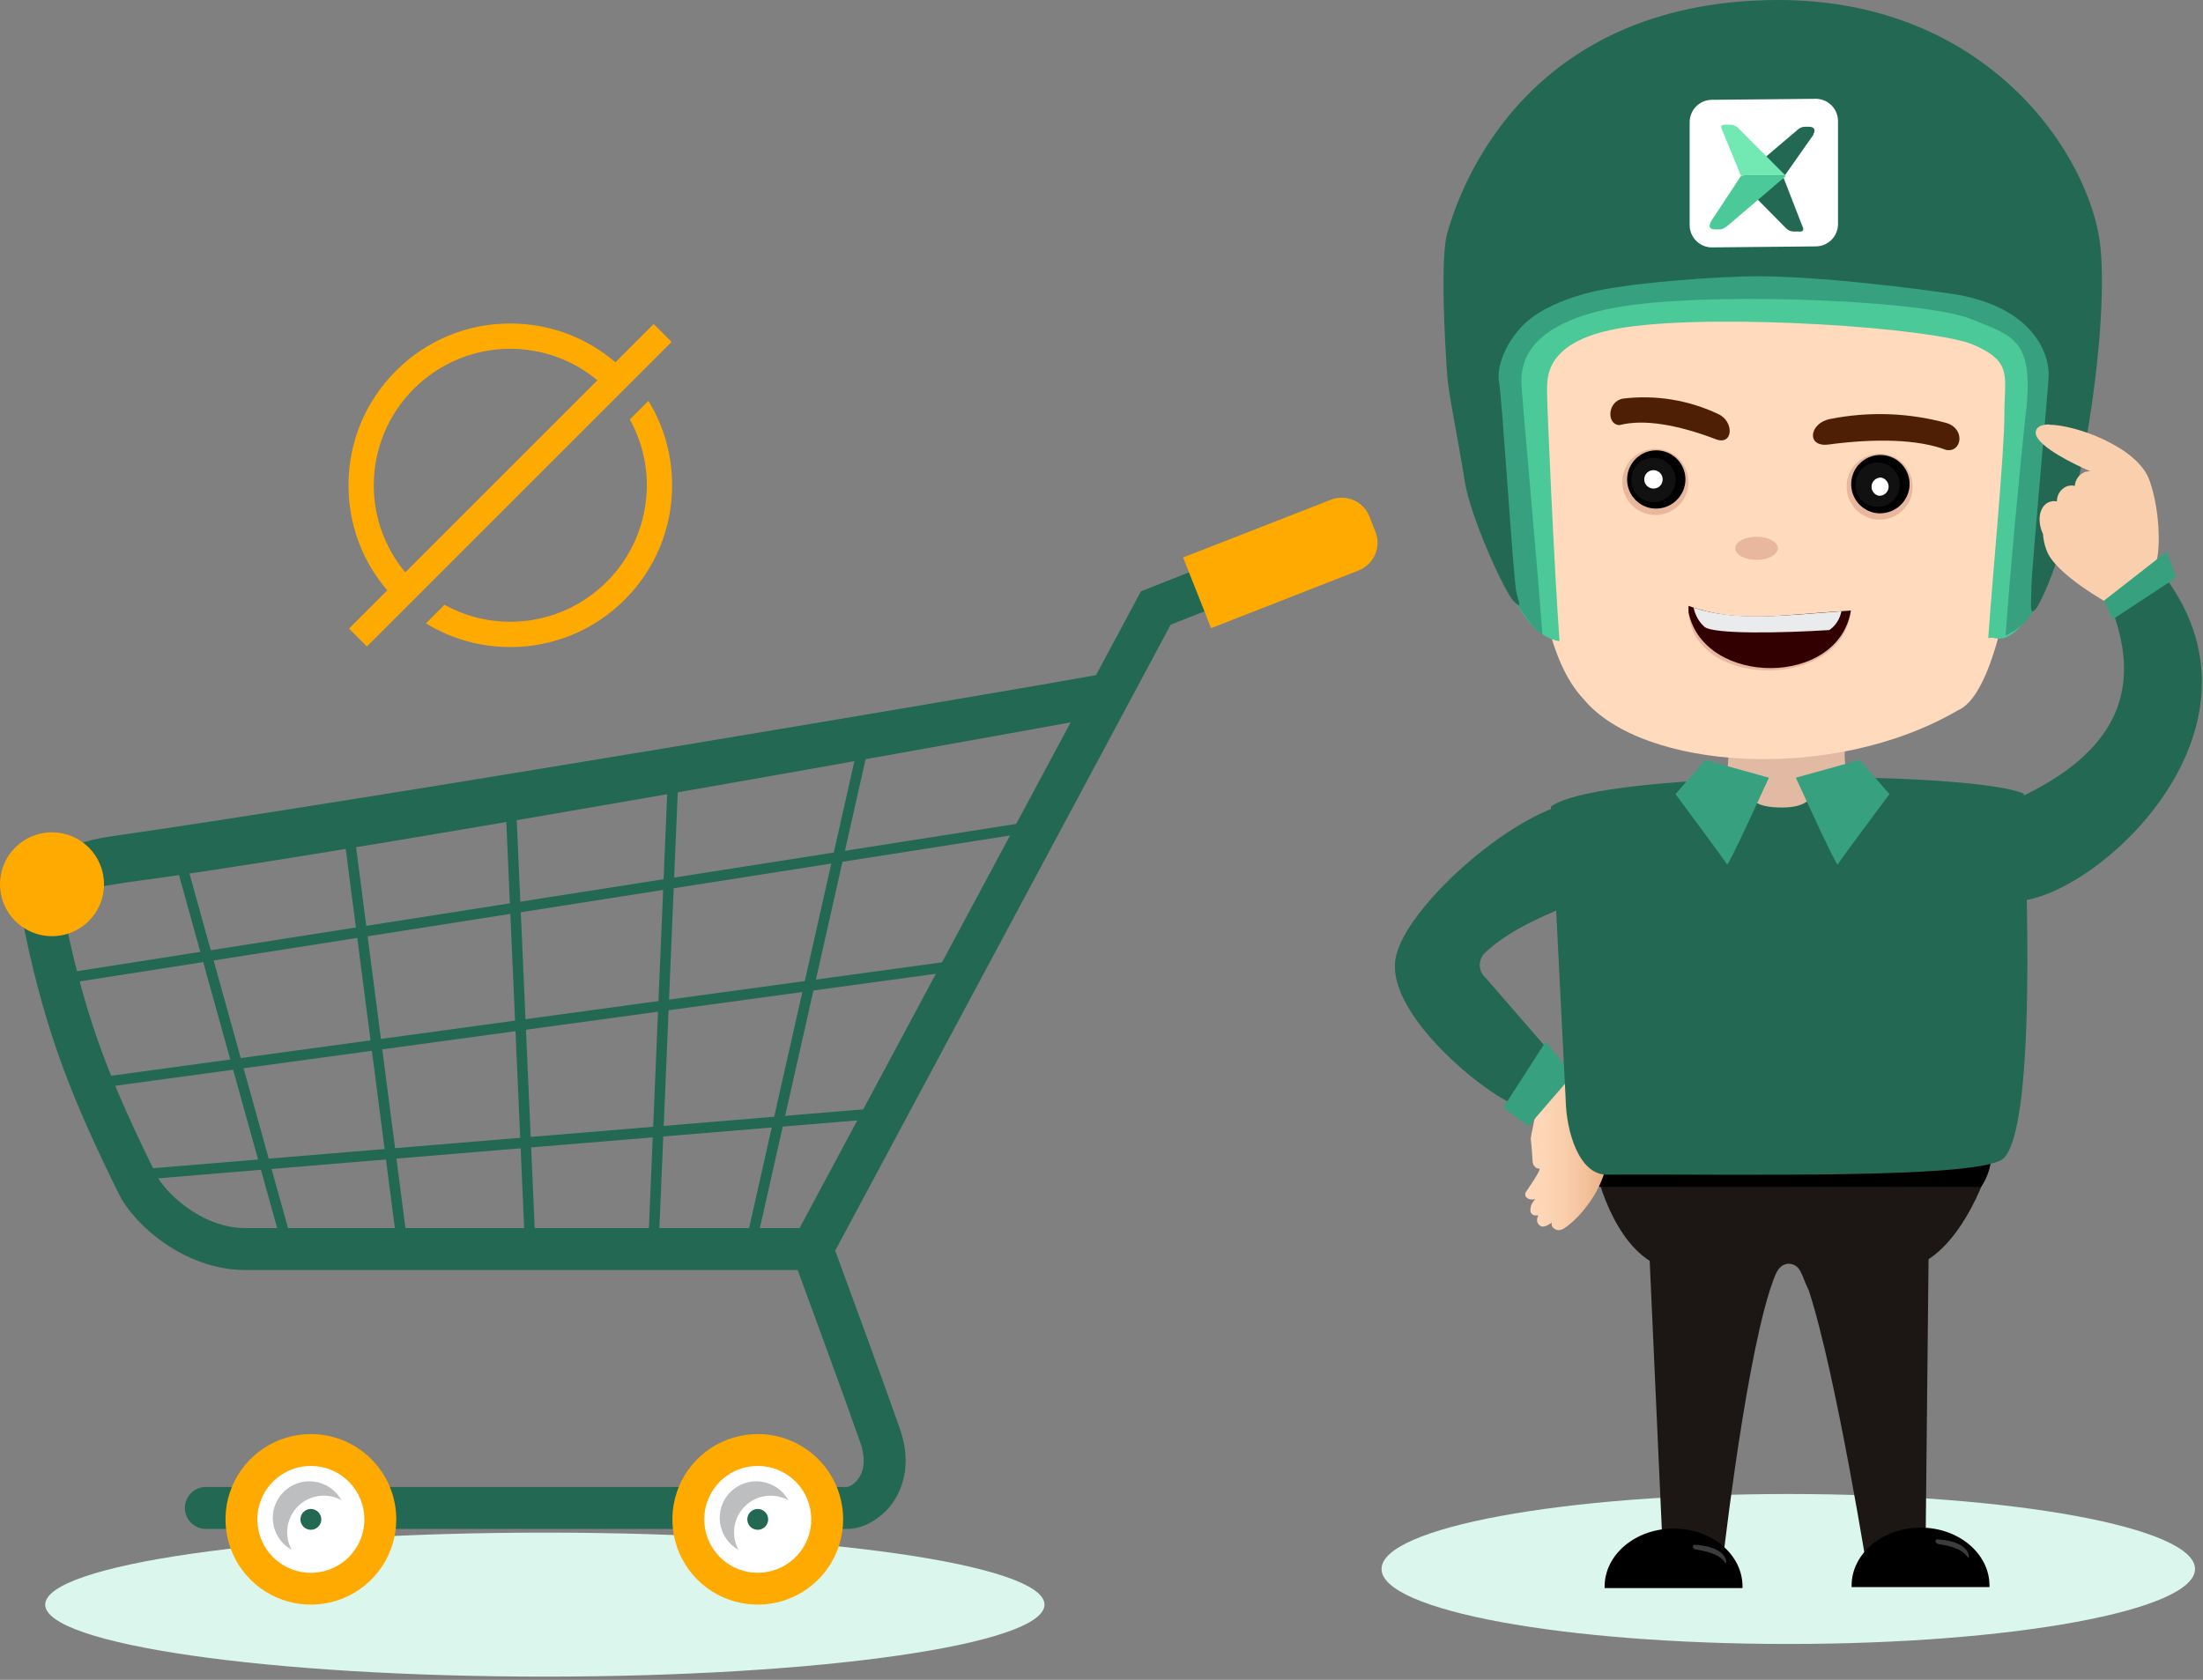 <svg width="177" height="135" viewBox="0 0 177 135" fill="none" xmlns="http://www.w3.org/2000/svg">
<rect x="0" y="0" width="177" height="135" fill="#808080" stroke="none"/>
<path d="M143.68 132.12C161.729 132.12 176.36 129.422 176.36 126.094C176.36 122.766 161.729 120.068 143.68 120.068C125.631 120.068 111 122.766 111 126.094C111 129.422 125.631 132.12 143.68 132.12Z" fill="#DBF6ED"/>
<path d="M148.305 59.998C147.751 61.386 149.753 68.432 151.521 68.752C151.551 68.718 144.172 70.239 141.056 69.725C137.939 69.21 136.547 68.086 136.547 68.086C138.112 65.354 138.916 63.124 138.873 60.167L148.305 59.998Z" fill="#E2B9A3"/>
<path d="M160.011 92.57C160.011 92.57 152.93 92.51 145.041 92.506V92.458C136.396 92.57 128.044 92.756 128.044 92.756C127.967 93.513 129.25 99.24 132.544 101.328L133.699 126.893L138.237 126.988C138.237 126.988 140.04 110.519 142.188 103.719C142.595 102.578 142.776 101.635 143.693 101.557C144.709 101.614 144.709 102.448 145.331 103.719C147.544 110.51 150.147 126.936 150.147 126.936L154.685 126.776L154.949 101.199C158.222 99.068 160.098 93.327 160.011 92.57Z" fill="#1C1714"/>
<path d="M145.042 92.506V92.458C136.396 92.57 128.045 92.756 128.045 92.756C128.103 93.644 128.248 94.525 128.477 95.385H159.169C159.738 94.559 160.028 93.573 159.999 92.57C159.999 92.57 152.931 92.51 145.042 92.506Z" fill="black"/>
<path d="M154.309 122.769C151.249 122.769 148.767 124.857 148.767 127.429C148.765 127.47 148.765 127.51 148.767 127.55H159.846V127.429C159.846 124.857 157.365 122.769 154.309 122.769Z" fill="black"/>
<path d="M134.465 122.847C131.405 122.847 128.923 124.935 128.923 127.511C128.921 127.55 128.921 127.589 128.923 127.628H140.003V127.511C140.003 124.918 137.521 122.847 134.465 122.847Z" fill="black"/>
<path d="M158.117 125.173C157.685 124.555 157.037 124.308 155.735 124.088C155.485 124.049 155.377 123.686 155.705 123.712C158.476 123.898 158.256 125.376 158.117 125.173Z" fill="#3C3B3D"/>
<path d="M127.426 87.599C126.704 86.921 123.345 85.819 122.714 85.568C122.455 85.62 122.334 85.771 122.144 86C121.824 86.51 121.815 86.795 121.633 87.729C121.633 87.772 121.633 87.803 121.633 87.841H121.603C121.507 88.144 121.485 88.466 121.538 88.78C121.651 89.048 123.311 89.817 123.311 89.817L123.133 90.742C123.067 90.996 123.018 91.255 122.986 91.516C123.038 91.87 123.073 92.38 123.103 92.813C123.133 93.245 123.103 93.573 123.324 93.764C123.363 93.816 123.415 93.857 123.475 93.883C123.535 93.909 123.6 93.918 123.665 93.911C123.929 93.911 122.571 95.821 122.567 95.847C122.538 95.937 122.538 96.034 122.567 96.124C122.581 96.159 122.601 96.192 122.628 96.219C122.695 96.285 122.776 96.335 122.865 96.366C122.954 96.397 123.049 96.407 123.142 96.396C123.216 96.394 123.29 96.384 123.363 96.366C123.26 96.46 123.173 96.572 123.107 96.695C123.009 96.865 122.958 97.059 122.961 97.257C122.954 97.333 122.971 97.409 123.008 97.476C123.045 97.543 123.1 97.597 123.168 97.633C123.305 97.687 123.457 97.698 123.6 97.663L123.579 97.71C123.526 97.804 123.498 97.91 123.497 98.017V98.078V98.134C123.511 98.216 123.545 98.293 123.596 98.359C123.838 98.683 124.11 98.657 124.703 98.238C124.646 98.281 124.569 98.67 125.074 98.839C125.316 98.925 125.606 98.787 125.904 98.553C126.506 98.096 127.038 97.552 127.482 96.941C128.097 96.157 128.569 95.272 128.878 94.326C129.54 92.886 129.721 89.761 127.426 87.599Z" fill="url(#paint0_linear)"/>
<path d="M126.311 72.651C122.658 74.104 120.739 75.245 119.343 76.542C119.198 76.674 119.083 76.835 119.006 77.014C118.929 77.194 118.891 77.388 118.894 77.584C118.898 77.779 118.943 77.972 119.027 78.148C119.111 78.325 119.232 78.482 119.382 78.608L124.802 84.854C124.802 84.854 124.599 88.745 122.075 88.844C120.609 88.896 111.238 81.833 112.132 76.996C112.859 73.006 121.314 65.428 126.372 64.486C128.291 64.559 128.658 69.656 126.311 72.651Z" fill="#236852"/>
<path d="M124.196 83.709C124.062 83.938 120.781 89.004 120.781 89.004C120.781 89.004 122.787 90.578 122.843 90.47C122.899 90.362 126.358 86.389 126.358 86.389L124.196 83.709Z" fill="#37A07F"/>
<path d="M138.623 125.609C138.191 124.991 137.538 124.745 136.241 124.524C135.991 124.485 135.882 124.127 136.211 124.148C138.982 124.334 138.761 125.817 138.623 125.609Z" fill="#3C3B3D"/>
<path d="M162.606 63.785C162.529 64.602 163.955 89.588 161.068 93.003C159.771 94.827 139.104 94.326 129.079 94.403C126.875 94.403 125.837 90.945 125.794 88.352L124.609 64.827C126.338 63.53 133.06 62.813 140.422 62.562C141.343 62.532 139.065 64.905 143.193 64.896C146.681 64.896 145.354 62.462 146.418 62.462C153.861 62.475 160.739 62.96 162.606 63.785Z" fill="#236852"/>
<path d="M142.123 62.501C142.02 62.692 138.851 69.712 138.752 69.474C138.652 69.236 134.619 63.824 134.619 63.824C134.619 63.824 136.988 61.075 137.014 61.079L142.123 62.501Z" fill="#37A07F"/>
<path d="M144.285 62.501C144.389 62.692 147.557 69.712 147.657 69.474C147.756 69.236 151.807 63.824 151.807 63.824C151.807 63.824 149.438 61.075 149.412 61.079L144.285 62.501Z" fill="#37A07F"/>
<path d="M123.7 30.159C123.7 32.367 121.599 50.212 127.228 56.177C131.931 61.892 147.259 62.96 157.301 57.089C162.32 55.001 163.396 29.38 163.396 29.38C163.202 27.128 162.216 24.703 156.942 21.552C147.259 15.133 137.183 17.934 128.87 21.846C128.87 21.846 123.705 24.401 123.7 30.159Z" fill="url(#paint1_linear)"/>
<path d="M146.901 35.726C150.684 35.221 154.064 35.294 156.36 36.158C157.63 36.396 157.929 34.46 156.394 33.997C153.345 33.166 150.144 33.055 147.044 33.673C145.354 33.997 145.107 35.951 146.901 35.726Z" fill="#4E1E05"/>
<path d="M137.845 35.294C134.866 34.161 132.121 33.651 130.129 34.161C129.065 34.161 129.121 32.225 130.431 32.03C133.035 31.72 135.673 32.15 138.043 33.271C139.362 33.867 139.262 35.847 137.845 35.294Z" fill="#4E1E05"/>
<path d="M150.769 41.748C150.245 41.698 149.748 41.493 149.34 41.16C148.933 40.827 148.635 40.38 148.482 39.876C148.33 39.373 148.331 38.835 148.486 38.332C148.64 37.829 148.941 37.383 149.35 37.052C149.758 36.72 150.257 36.518 150.781 36.471C151.305 36.423 151.831 36.533 152.292 36.786C152.754 37.039 153.13 37.423 153.372 37.891C153.614 38.358 153.711 38.886 153.652 39.409C153.579 40.101 153.234 40.736 152.694 41.175C152.153 41.613 151.461 41.819 150.769 41.748Z" fill="#E8B79D"/>
<path d="M150.77 41.238C150.311 41.177 149.881 40.981 149.533 40.677C149.185 40.372 148.935 39.971 148.814 39.524C148.693 39.078 148.707 38.605 148.854 38.166C149.001 37.728 149.274 37.342 149.639 37.058C150.004 36.774 150.445 36.604 150.907 36.57C151.368 36.536 151.829 36.639 152.232 36.867C152.635 37.094 152.962 37.435 153.172 37.847C153.382 38.26 153.465 38.725 153.411 39.185C153.329 39.805 153.006 40.369 152.512 40.753C152.017 41.137 151.392 41.312 150.77 41.238Z" fill="black"/>
<path d="M149.088 38.709C149.038 39.061 149.095 39.419 149.25 39.738C149.406 40.057 149.653 40.323 149.96 40.501C150.267 40.679 150.62 40.762 150.974 40.738C151.329 40.715 151.668 40.586 151.948 40.368C152.229 40.151 152.439 39.855 152.55 39.518C152.662 39.181 152.671 38.818 152.575 38.477C152.48 38.135 152.284 37.829 152.014 37.599C151.744 37.368 151.411 37.224 151.059 37.183C150.595 37.124 150.127 37.252 149.757 37.538C149.388 37.824 149.147 38.245 149.088 38.709Z" fill="#111111"/>
<path d="M150.972 39.846C150.788 39.812 150.624 39.709 150.513 39.559C150.401 39.409 150.351 39.222 150.372 39.037C150.393 38.851 150.483 38.68 150.625 38.558C150.767 38.436 150.949 38.373 151.136 38.38C151.32 38.414 151.484 38.517 151.595 38.667C151.706 38.817 151.757 39.004 151.736 39.19C151.715 39.375 151.625 39.546 151.483 39.668C151.341 39.79 151.158 39.853 150.972 39.846Z" fill="white"/>
<path d="M132.747 41.372C132.223 41.321 131.725 41.116 131.318 40.781C130.911 40.447 130.612 39.999 130.46 39.495C130.308 38.99 130.31 38.452 130.465 37.949C130.62 37.445 130.922 36.999 131.331 36.667C131.74 36.336 132.239 36.133 132.764 36.086C133.289 36.039 133.816 36.149 134.278 36.402C134.74 36.656 135.116 37.041 135.358 37.508C135.601 37.976 135.698 38.505 135.639 39.029C135.566 39.723 135.22 40.36 134.678 40.799C134.136 41.238 133.441 41.444 132.747 41.372Z" fill="#E8B79D"/>
<path d="M132.756 40.857C132.3 40.795 131.872 40.599 131.526 40.295C131.18 39.99 130.931 39.59 130.811 39.145C130.691 38.7 130.705 38.23 130.851 37.793C130.998 37.356 131.27 36.971 131.633 36.688C131.997 36.405 132.436 36.235 132.895 36.2C133.355 36.165 133.815 36.266 134.217 36.491C134.619 36.716 134.946 37.055 135.157 37.465C135.368 37.874 135.453 38.337 135.402 38.795C135.324 39.419 135.002 39.987 134.506 40.374C134.01 40.761 133.381 40.934 132.756 40.857Z" fill="black"/>
<path d="M131.079 38.32C131.028 38.672 131.083 39.031 131.237 39.351C131.392 39.672 131.638 39.938 131.945 40.118C132.252 40.297 132.605 40.381 132.96 40.358C133.315 40.336 133.655 40.207 133.936 39.99C134.218 39.773 134.428 39.477 134.54 39.139C134.652 38.802 134.661 38.439 134.565 38.096C134.47 37.754 134.274 37.448 134.003 37.217C133.733 36.987 133.399 36.843 133.046 36.803C132.584 36.744 132.118 36.87 131.749 37.155C131.38 37.439 131.139 37.858 131.079 38.32Z" fill="#111111"/>
<path d="M132.812 39.262C132.664 39.255 132.521 39.204 132.403 39.115C132.284 39.026 132.195 38.904 132.147 38.764C132.099 38.623 132.095 38.472 132.134 38.329C132.173 38.186 132.254 38.058 132.367 37.962C132.479 37.866 132.618 37.806 132.766 37.789C132.913 37.773 133.062 37.801 133.193 37.871C133.324 37.94 133.431 38.047 133.5 38.178C133.569 38.309 133.598 38.458 133.581 38.605C133.565 38.794 133.475 38.968 133.331 39.091C133.187 39.214 133.001 39.276 132.812 39.262Z" fill="white"/>
<path d="M148.73 49.071C148.008 55.719 135.39 55.36 135.667 48.707C139.557 51.258 143.033 50.557 148.73 49.071Z" fill="#E8B79D"/>
<path d="M135.67 48.694C135.659 48.874 135.659 49.055 135.67 49.235C136.932 55.191 147.722 55.222 148.708 49.066C143.062 49.412 139.595 50.117 135.679 48.694H135.67Z" fill="#320000"/>
<path d="M147.946 49.127C143.312 49.464 139.491 49.961 136.076 48.841C136.193 49.431 136.496 49.967 136.941 50.372C137.645 50.994 143.3 50.869 146.982 50.635C147.488 50.278 147.834 49.736 147.946 49.127Z" fill="#EAEBED"/>
<path d="M141.13 44.994C142.075 44.994 142.842 44.578 142.842 44.065C142.842 43.552 142.075 43.136 141.13 43.136C140.184 43.136 139.418 43.552 139.418 44.065C139.418 44.578 140.184 44.994 141.13 44.994Z" fill="#E8B79D"/>
<path d="M124.3 31.641C124.3 32.566 124.836 45.063 125.299 51.526C123.449 51.297 122.217 49.14 121.841 48.522L119.299 30.721L120.686 25.633L123.92 23.091L132.012 21.241L150.963 19.862L163.447 24.487L166.222 27.945L164.835 42.976C164.601 44.514 163.339 49.209 162.522 50.143C160.905 51.989 160.287 51.063 159.747 51.297C160.054 46.672 161.044 36.444 161.044 33.254C161.044 30.228 161.735 29.091 158.575 27.716C155.415 26.342 138.155 25.162 130.525 26.316C123.911 27.331 124.3 30.487 124.3 31.641Z" fill="#4BC999"/>
<path d="M122.239 30.729C122.239 31.654 123.467 44.679 123.93 51.072C123.19 50.519 122.235 49.148 121.85 48.53L119.309 30.729L120.696 25.641L123.93 23.099L132.022 21.249L150.964 19.862L163.448 24.487L166.224 27.945L164.836 42.976C164.602 44.514 164.002 47.873 163.448 48.984C162.92 49.906 162.114 50.637 161.144 51.072C161.451 46.451 162.398 36.444 162.761 33.271C163.457 27.249 161.762 27.02 158.369 25.641C154.721 24.167 138.969 23.515 131.317 24.487C122.239 25.641 122.239 29.575 122.239 30.729Z" fill="#37A07F"/>
<path d="M116.287 18.708C115.729 20.558 116.053 27.184 116.287 30.267C116.378 31.654 117.207 35.584 117.67 38.592C118.133 41.601 120.908 47.605 121.604 48.301C122.3 48.997 122.066 48.53 121.833 47.605C121.599 46.68 120.679 31.888 120.445 30.747C120.212 29.605 120.908 27.971 121.604 27.046C122.3 26.121 123.376 24.725 127.383 23.588C130.478 22.723 138.238 22.2 141.255 22.2C144.488 22.2 150.194 22.663 156.666 23.588C163.137 24.513 164.602 28.213 164.602 30.072C164.602 30.997 163.215 45.79 163.215 47.177C163.215 48.565 162.986 49.723 163.677 48.798C166.915 43.019 169.457 27.064 168.765 19.896C168.073 12.729 159.748 -0.447 141.964 0.012C121.344 0.517 116.84 16.857 116.287 18.708Z" fill="#236852"/>
<path d="M145.919 19.801L137.515 19.883C137.04 19.874 136.588 19.677 136.259 19.335C135.929 18.993 135.748 18.534 135.756 18.059V9.846C135.748 9.371 135.929 8.912 136.259 8.57C136.588 8.228 137.04 8.031 137.515 8.022L145.919 7.94C146.154 7.944 146.386 7.995 146.601 8.089C146.817 8.183 147.011 8.319 147.174 8.488C147.337 8.657 147.465 8.857 147.551 9.076C147.637 9.295 147.679 9.529 147.674 9.764V18.003C147.676 18.473 147.494 18.925 147.165 19.262C146.837 19.598 146.389 19.792 145.919 19.801Z" fill="white"/>
<path d="M144.583 18.604H144.073C143.852 18.592 143.645 18.496 143.493 18.336L139.711 14.51L143.312 14.316L144.833 18.236C144.868 18.301 145.006 18.595 144.622 18.617" fill="#236852"/>
<path d="M145.703 10.797V10.823L143.273 14.281L139.668 14.476L144.471 10.395C144.609 10.275 144.781 10.203 144.963 10.188H145.37C145.966 10.218 145.772 10.654 145.694 10.793" fill="#236852"/>
<path d="M139.664 10.3C139.509 10.133 139.295 10.033 139.068 10.019H138.553C138.173 10.019 138.307 10.339 138.346 10.399L139.88 14.134H143.481L139.664 10.3Z" fill="#72E8B2"/>
<path d="M138.665 18.262L143.489 14.143H139.876L137.455 17.817V17.843C137.368 18.003 137.187 18.435 137.801 18.435H138.203C138.372 18.415 138.532 18.348 138.665 18.241" fill="#4BC999"/>
<path d="M169.396 48.228C172.854 56.519 169.59 62.782 154.404 66.88L161.874 72.427C168.263 72.396 184.413 57.963 172.845 45.02C171.086 43.715 170.429 47.644 169.396 48.228Z" fill="#236852"/>
<path d="M164.654 34.109C163.963 34.109 163.526 34.339 163.561 34.857C163.764 35.925 166.617 37.291 167.957 37.883C167.8 37.871 167.643 37.89 167.494 37.939C167.272 38.032 167.08 38.184 166.939 38.38C166.799 38.575 166.716 38.806 166.699 39.046C166.489 38.999 166.271 39.011 166.068 39.081C165.827 39.179 165.621 39.347 165.476 39.563C165.332 39.78 165.257 40.035 165.259 40.295C165.069 40.257 164.873 40.269 164.689 40.33C163.902 40.598 163.634 41.709 164.097 42.811C164.11 42.848 164.126 42.884 164.144 42.919C164.173 43.364 164.269 43.801 164.429 44.216C165.091 46.135 169.478 48.539 169.478 48.539C169.742 48.137 172.703 45.945 173.135 45.374C173.568 44.804 173.65 41.294 172.703 38.605C171.756 35.916 166.738 34.135 164.658 34.135L164.654 34.109Z" fill="url(#paint2_linear)"/>
<path d="M174.082 44.32C173.953 44.454 169.051 48.267 169.051 48.267L169.742 49.779L174.839 46.425L174.082 44.32Z" fill="#37A07F"/>
<path d="M43.776 134.744C65.947 134.744 83.92 132.154 83.92 128.958C83.92 125.762 65.947 123.171 43.776 123.171C21.606 123.171 3.633 125.762 3.633 128.958C3.633 132.154 21.606 134.744 43.776 134.744Z" fill="#DBF6ED"/>
<path d="M60.238 100.802C60.334 100.802 60.427 100.769 60.502 100.709C60.576 100.649 60.629 100.566 60.65 100.473L69.896 59.47C69.911 59.415 69.915 59.357 69.907 59.301C69.899 59.244 69.88 59.19 69.851 59.141C69.822 59.092 69.782 59.049 69.736 59.016C69.69 58.982 69.637 58.958 69.581 58.946C69.526 58.933 69.468 58.932 69.412 58.943C69.355 58.953 69.302 58.974 69.254 59.006C69.207 59.038 69.166 59.079 69.135 59.127C69.103 59.175 69.082 59.228 69.072 59.285L59.827 100.282C59.802 100.392 59.822 100.506 59.882 100.6C59.941 100.695 60.036 100.762 60.145 100.786C60.176 100.795 60.207 100.801 60.238 100.802Z" fill="#236852"/>
<path d="M52.487 100.802C52.596 100.802 52.7 100.76 52.779 100.684C52.857 100.609 52.903 100.507 52.908 100.398L54.519 62.134C54.524 62.022 54.484 61.913 54.409 61.831C54.333 61.749 54.228 61.7 54.116 61.695C54.005 61.691 53.896 61.73 53.813 61.806C53.731 61.882 53.682 61.987 53.677 62.098L52.065 100.363C52.061 100.474 52.101 100.583 52.176 100.665C52.252 100.748 52.357 100.797 52.469 100.802H52.487Z" fill="#236852"/>
<path d="M42.612 100.802H42.63C42.686 100.8 42.74 100.787 42.791 100.763C42.841 100.74 42.886 100.707 42.923 100.666C42.961 100.625 42.99 100.578 43.008 100.525C43.027 100.473 43.036 100.418 43.033 100.363L41.445 64.275C41.436 64.166 41.385 64.066 41.303 63.994C41.221 63.922 41.114 63.884 41.005 63.889C40.897 63.894 40.794 63.941 40.718 64.019C40.643 64.098 40.601 64.203 40.602 64.312L42.189 100.398C42.195 100.507 42.241 100.609 42.32 100.684C42.399 100.76 42.503 100.802 42.612 100.802Z" fill="#236852"/>
<path d="M32.368 100.802H32.422C32.477 100.795 32.53 100.777 32.578 100.75C32.626 100.722 32.668 100.685 32.702 100.642C32.735 100.598 32.76 100.548 32.775 100.494C32.789 100.441 32.793 100.385 32.786 100.33L28.378 66.298C28.359 66.191 28.3 66.095 28.212 66.031C28.125 65.966 28.015 65.938 27.907 65.952C27.799 65.966 27.701 66.021 27.633 66.106C27.564 66.19 27.531 66.298 27.541 66.407L31.95 100.437C31.963 100.538 32.013 100.631 32.09 100.698C32.167 100.765 32.266 100.802 32.368 100.802Z" fill="#236852"/>
<path d="M23.171 100.802C23.209 100.802 23.247 100.797 23.284 100.786C23.338 100.772 23.388 100.746 23.431 100.712C23.475 100.678 23.511 100.636 23.538 100.587C23.566 100.539 23.583 100.486 23.59 100.431C23.596 100.376 23.592 100.32 23.577 100.267L14.701 68.33C14.686 68.276 14.661 68.227 14.627 68.183C14.593 68.139 14.55 68.103 14.502 68.076C14.454 68.049 14.401 68.031 14.346 68.025C14.291 68.018 14.235 68.022 14.182 68.037C14.128 68.052 14.079 68.077 14.035 68.111C13.991 68.145 13.955 68.187 13.928 68.236C13.9 68.284 13.883 68.337 13.876 68.392C13.869 68.447 13.874 68.502 13.889 68.555L22.766 100.493C22.79 100.581 22.843 100.66 22.916 100.715C22.99 100.771 23.079 100.802 23.171 100.802Z" fill="#236852"/>
<path d="M4.967 79.091H5.034L83.556 66.768C83.667 66.751 83.766 66.691 83.832 66.601C83.898 66.51 83.925 66.398 83.908 66.288C83.891 66.177 83.83 66.078 83.74 66.013C83.65 65.947 83.537 65.919 83.427 65.937L4.905 78.253C4.802 78.271 4.708 78.327 4.644 78.41C4.579 78.493 4.548 78.597 4.556 78.702C4.564 78.806 4.611 78.904 4.688 78.976C4.764 79.048 4.865 79.089 4.97 79.091H4.967Z" fill="#236852"/>
<path d="M6.848 87.584H6.906L78.061 77.867C78.118 77.862 78.174 77.846 78.225 77.819C78.276 77.792 78.321 77.755 78.357 77.711C78.393 77.666 78.42 77.614 78.435 77.559C78.451 77.504 78.455 77.445 78.447 77.388C78.439 77.332 78.42 77.277 78.39 77.228C78.36 77.178 78.32 77.136 78.274 77.102C78.227 77.069 78.174 77.045 78.117 77.033C78.061 77.021 78.003 77.021 77.946 77.032L6.79 86.746C6.683 86.759 6.585 86.813 6.517 86.896C6.448 86.979 6.414 87.085 6.421 87.192C6.428 87.3 6.477 87.4 6.556 87.473C6.635 87.546 6.74 87.586 6.848 87.584Z" fill="#236852"/>
<path d="M10.893 94.847H10.926L71.536 89.821C71.645 89.809 71.745 89.755 71.814 89.67C71.884 89.586 71.918 89.478 71.91 89.369C71.901 89.259 71.85 89.158 71.768 89.085C71.686 89.013 71.579 88.975 71.469 88.98L10.859 94.004C10.751 94.014 10.65 94.064 10.578 94.146C10.506 94.227 10.469 94.334 10.473 94.442C10.477 94.551 10.524 94.653 10.602 94.729C10.68 94.804 10.784 94.847 10.893 94.847Z" fill="#236852"/>
<path d="M2.011 74.963C3.749 83.296 5.912 88.567 9.546 95.948C10.761 98.421 14.828 102.065 19.699 102.065H64.088C65.15 104.954 68.008 112.74 69.123 115.94C69.517 117.073 69.483 118.045 69.025 118.75C68.674 119.291 68.199 119.489 68.064 119.501H16.492C16.053 119.515 15.637 119.698 15.331 120.013C15.025 120.328 14.855 120.749 14.855 121.187C14.855 121.626 15.025 122.047 15.331 122.362C15.637 122.676 16.053 122.86 16.492 122.873H68.069C69.381 122.873 70.814 122.051 71.719 120.78C72.385 119.843 73.346 117.827 72.305 114.834C71.125 111.449 68.025 103.013 67.104 100.51L90.646 56.575L90.655 56.557L94.06 50.201L106.048 45.475C106.464 45.311 106.798 44.988 106.976 44.578C107.154 44.169 107.162 43.705 106.998 43.289C106.834 42.873 106.511 42.54 106.101 42.361C105.69 42.184 105.226 42.176 104.81 42.34L91.67 47.52L88.058 54.259C81.211 55.505 28.998 64.347 9.21 67.172C5.917 67.636 3.863 68.603 2.743 70.199C1.859 71.456 1.613 73.059 2.011 74.963ZM5.505 72.134C6.038 71.375 10.885 70.829 13.127 70.51C31.276 67.92 73.657 60.296 86.021 58.054L64.243 98.695H19.699C16.11 98.695 13.188 95.707 12.579 94.46C8.992 87.179 6.988 82.302 5.315 74.277C5.013 72.833 5.383 72.301 5.505 72.134Z" fill="#236852"/>
<path d="M31.839 122.105C31.839 123.46 31.436 124.785 30.682 125.912C29.928 127.039 28.857 127.917 27.603 128.436C26.35 128.955 24.97 129.091 23.639 128.826C22.309 128.562 21.086 127.909 20.127 126.951C19.167 125.992 18.514 124.771 18.249 123.442C17.984 122.112 18.12 120.734 18.639 119.482C19.159 118.23 20.038 117.16 21.166 116.407C22.294 115.654 23.621 115.252 24.978 115.252C26.797 115.252 28.543 115.974 29.829 117.259C31.116 118.544 31.839 120.287 31.839 122.105Z" fill="#FFAA00"/>
<path d="M29.276 122.105C29.277 122.954 29.025 123.785 28.553 124.491C28.08 125.198 27.409 125.748 26.623 126.074C25.838 126.399 24.973 126.484 24.139 126.319C23.305 126.153 22.539 125.744 21.938 125.144C21.336 124.543 20.927 123.778 20.761 122.945C20.594 122.112 20.68 121.248 21.005 120.463C21.33 119.678 21.881 119.008 22.588 118.536C23.295 118.064 24.127 117.812 24.977 117.812C25.542 117.812 26.101 117.922 26.622 118.138C27.144 118.354 27.618 118.67 28.017 119.069C28.416 119.467 28.733 119.941 28.949 120.462C29.165 120.982 29.276 121.541 29.276 122.105Z" fill="white"/>
<path d="M25.813 122.105C25.814 122.27 25.765 122.432 25.673 122.57C25.581 122.708 25.45 122.815 25.297 122.879C25.145 122.942 24.976 122.959 24.814 122.927C24.651 122.895 24.502 122.815 24.384 122.698C24.267 122.581 24.187 122.432 24.155 122.27C24.122 122.108 24.139 121.94 24.202 121.787C24.266 121.634 24.373 121.503 24.511 121.411C24.648 121.319 24.81 121.27 24.976 121.27C25.198 121.27 25.41 121.358 25.567 121.514C25.724 121.671 25.813 121.883 25.813 122.105Z" fill="#236852"/>
<path d="M23.074 123.141C23.074 122.63 23.206 122.128 23.459 121.685C23.712 121.241 24.076 120.871 24.515 120.61C24.955 120.35 25.455 120.209 25.966 120.2C26.477 120.192 26.981 120.316 27.429 120.562C27.209 120.164 26.899 119.822 26.523 119.564C26.148 119.306 25.718 119.139 25.267 119.076C24.816 119.012 24.356 119.054 23.924 119.198C23.492 119.342 23.1 119.585 22.778 119.907C22.456 120.228 22.213 120.62 22.068 121.052C21.924 121.483 21.881 121.942 21.945 122.393C22.008 122.844 22.175 123.273 22.434 123.648C22.692 124.023 23.033 124.333 23.432 124.554C23.196 124.12 23.073 123.634 23.074 123.141Z" fill="#BCBEC0"/>
<path d="M67.743 122.105C67.743 123.46 67.341 124.785 66.587 125.912C65.833 127.039 64.761 127.917 63.508 128.436C62.254 128.955 60.875 129.091 59.544 128.826C58.213 128.562 56.99 127.909 56.031 126.951C55.072 125.992 54.418 124.771 54.153 123.442C53.889 122.112 54.025 120.734 54.544 119.482C55.063 118.23 55.942 117.16 57.071 116.407C58.199 115.654 59.525 115.252 60.882 115.252C62.702 115.252 64.447 115.974 65.733 117.259C67.02 118.544 67.743 120.287 67.743 122.105Z" fill="#FFAA00"/>
<path d="M65.18 122.105C65.18 122.954 64.927 123.784 64.455 124.49C63.983 125.196 63.312 125.746 62.526 126.071C61.741 126.396 60.877 126.481 60.043 126.315C59.21 126.15 58.444 125.741 57.843 125.14C57.242 124.54 56.832 123.775 56.667 122.942C56.501 122.109 56.586 121.246 56.911 120.462C57.236 119.677 57.787 119.007 58.494 118.535C59.201 118.063 60.032 117.812 60.882 117.812C62.022 117.812 63.115 118.264 63.921 119.069C64.727 119.874 65.18 120.966 65.18 122.105Z" fill="white"/>
<path d="M61.718 122.105C61.718 122.27 61.669 122.432 61.577 122.57C61.485 122.708 61.355 122.815 61.202 122.879C61.049 122.942 60.88 122.959 60.718 122.927C60.555 122.895 60.406 122.815 60.289 122.698C60.172 122.581 60.092 122.432 60.059 122.27C60.027 122.108 60.043 121.94 60.107 121.787C60.17 121.634 60.277 121.503 60.415 121.411C60.553 121.319 60.715 121.27 60.88 121.27C61.102 121.27 61.315 121.358 61.472 121.514C61.629 121.671 61.717 121.883 61.718 122.105Z" fill="#236852"/>
<path d="M58.98 123.141C58.979 122.63 59.112 122.128 59.365 121.685C59.617 121.241 59.981 120.871 60.421 120.61C60.861 120.35 61.361 120.209 61.872 120.2C62.383 120.192 62.887 120.316 63.335 120.562C63.114 120.164 62.804 119.823 62.429 119.565C62.054 119.307 61.624 119.14 61.173 119.077C60.722 119.013 60.263 119.055 59.831 119.199C59.399 119.344 59.006 119.586 58.684 119.907C58.362 120.229 58.119 120.621 57.975 121.052C57.83 121.483 57.788 121.942 57.851 122.393C57.914 122.843 58.081 123.273 58.339 123.648C58.596 124.023 58.938 124.333 59.336 124.553C59.1 124.12 58.977 123.634 58.98 123.141Z" fill="#BCBEC0"/>
<path d="M95.057 44.801L106.933 40.163C107.523 39.933 108.181 39.947 108.761 40.2C109.341 40.454 109.797 40.927 110.029 41.516L110.514 42.752C110.745 43.342 110.731 43.999 110.477 44.578C110.223 45.158 109.749 45.614 109.159 45.844L97.308 50.482L95.057 44.801Z" fill="#FFAA00"/>
<path d="M8.357 71.064C8.357 71.891 8.112 72.698 7.652 73.385C7.192 74.072 6.539 74.607 5.774 74.922C5.01 75.238 4.169 75.319 3.358 75.157C2.547 74.995 1.802 74.596 1.218 74.01C0.635 73.425 0.238 72.68 0.078 71.869C-0.081 71.059 0.004 70.219 0.323 69.456C0.641 68.694 1.179 68.043 1.868 67.586C2.558 67.13 3.367 66.887 4.194 66.891C5.3 66.895 6.359 67.336 7.139 68.118C7.919 68.901 8.357 69.96 8.357 71.064Z" fill="#FFAA00"/>
<g clip-path="url(#clip0)">
<path d="M54 39C54 42.472 52.648 45.737 50.192 48.192C47.737 50.648 44.472 52 41 52C38.569 52 36.241 51.337 34.22 50.097L35.71 48.606C37.28 49.474 39.083 49.969 41 49.969C47.048 49.969 51.969 45.048 51.969 39C51.969 37.083 51.474 35.28 50.606 33.71L52.097 32.22C53.337 34.241 54 36.569 54 39ZM29.48 51.956L28.044 50.52L31.117 47.446C29.1 45.094 28 42.132 28 39C28 35.528 29.352 32.263 31.808 29.808C34.263 27.352 37.528 26 41 26C44.132 26 47.094 27.1 49.446 29.117L52.52 26.044L53.956 27.48L29.48 51.956ZM32.563 46.001L48.001 30.563C46.1 28.983 43.659 28.031 41 28.031C34.952 28.031 30.031 32.952 30.031 39C30.031 41.659 30.983 44.1 32.563 46.001Z" fill="#FFAA00"/>
</g>
<defs>
<linearGradient id="paint0_linear" x1="121.499" y1="92.251" x2="129.319" y2="92.251" gradientUnits="userSpaceOnUse">
<stop stop-color="#FFDABC"/>
<stop offset="0.27" stop-color="#FED7B8"/>
<stop offset="0.52" stop-color="#FACFAD"/>
<stop offset="0.75" stop-color="#F3C19B"/>
<stop offset="0.98" stop-color="#EAAE81"/>
<stop offset="1" stop-color="#E9AC7F"/>
</linearGradient>
<linearGradient id="paint1_linear" x1="1457.26" y1="11897.9" x2="5691.18" y2="13800.2" gradientUnits="userSpaceOnUse">
<stop stop-color="#FFDABC"/>
<stop offset="0.27" stop-color="#FED7B8"/>
<stop offset="0.52" stop-color="#FACFAD"/>
<stop offset="0.75" stop-color="#F3C19B"/>
<stop offset="0.98" stop-color="#EAAE81"/>
<stop offset="1" stop-color="#E9AC7F"/>
</linearGradient>
<linearGradient id="paint2_linear" x1="1437.11" y1="-3269.6" x2="1729.84" y2="-2940.31" gradientUnits="userSpaceOnUse">
<stop offset="0.052" stop-color="#FFDABC"/>
<stop offset="0.27" stop-color="#FED7B8"/>
<stop offset="0.52" stop-color="#FACFAD"/>
</linearGradient>
<clipPath id="clip0">
<rect x="28" y="26" width="26" height="26" fill="white"/>
</clipPath>
</defs>
</svg>
